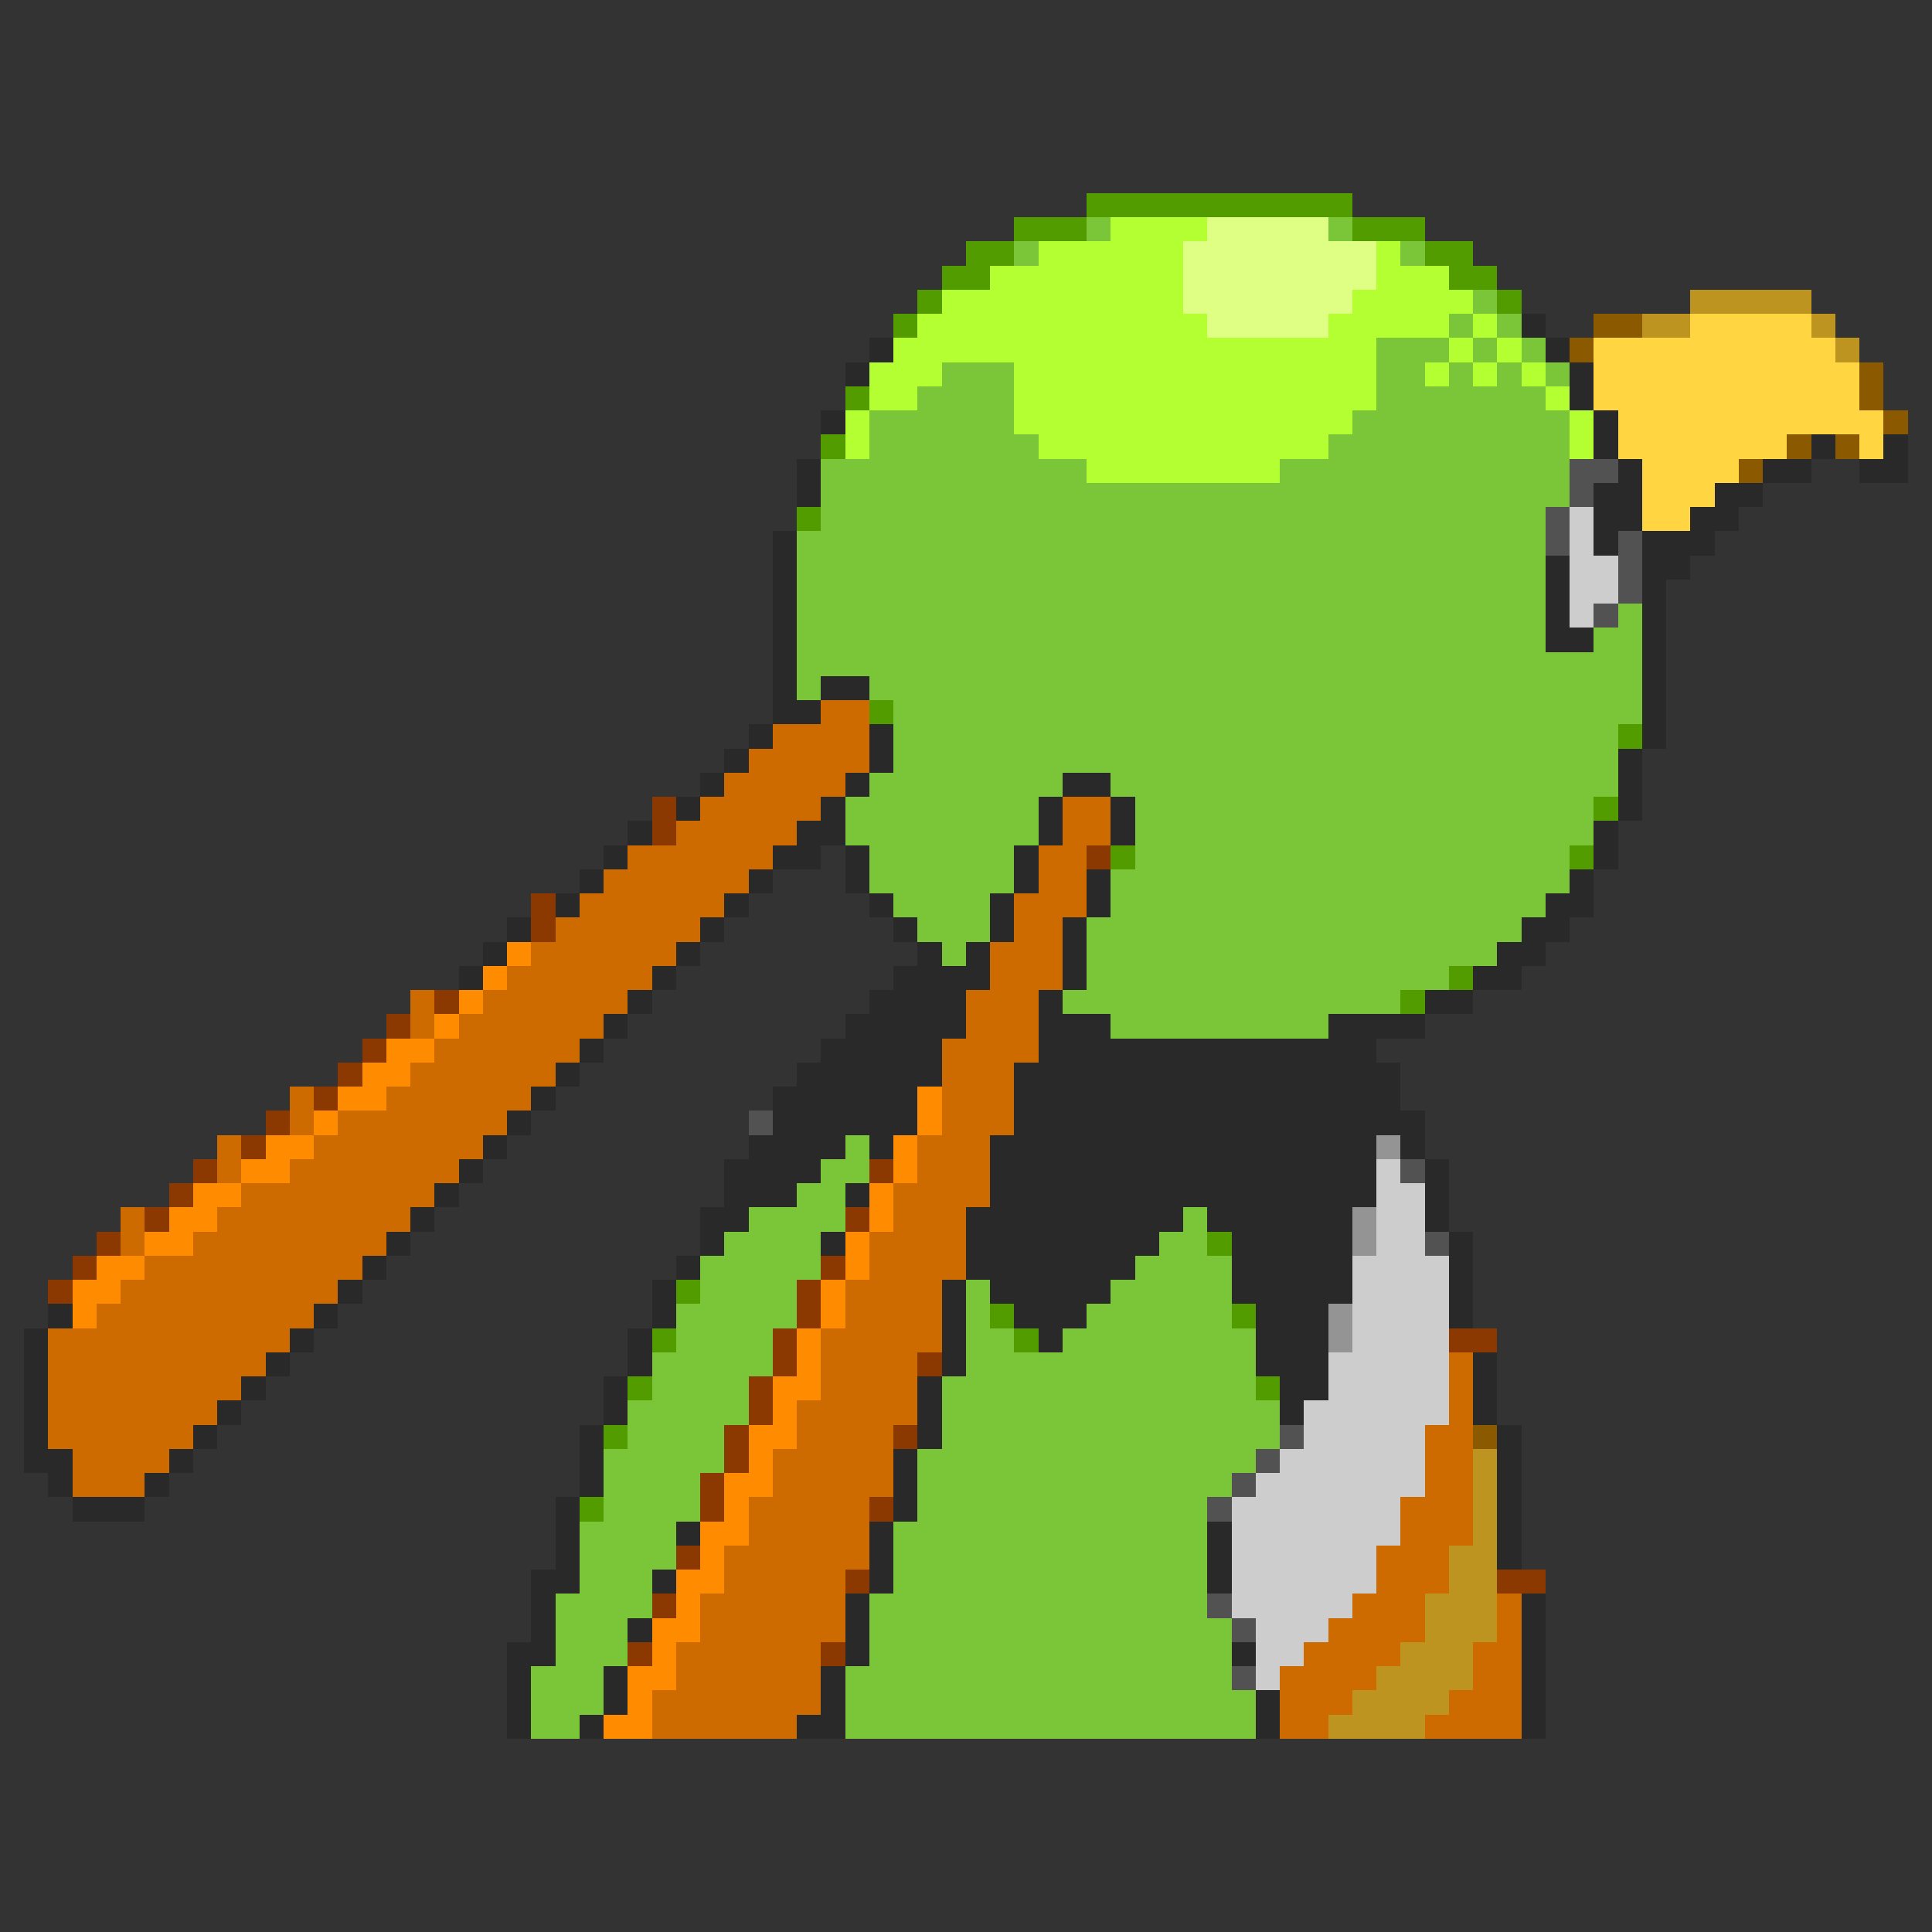 <svg xmlns="http://www.w3.org/2000/svg" viewBox="0 -0.5 80 80" shape-rendering="crispEdges">
<rect x="0" y="-0.5" width="80" height="80" fill="#333333" stroke="none"/>
<path stroke="#529c00" d="M45 8h11M42 9h3M56 9h3M40 10h2M59 10h2M39 11h2M60 11h2M38 12h1M62 12h1M37 13h1M35 16h1M34 18h1M33 21h1M36 29h1M67 30h1M66 33h1M46 35h1M65 35h1M60 40h1M58 41h1M50 51h1M28 53h1M41 54h1M51 54h1M27 55h1M42 55h1M26 57h1M52 57h1M25 59h1M24 62h1" />
<path stroke="#7bc539" d="M45 9h1M55 9h1M42 10h1M58 10h1M61 12h1M60 13h1M62 13h1M57 14h3M61 14h1M63 14h1M39 15h3M57 15h2M60 15h1M62 15h1M64 15h1M38 16h4M57 16h7M36 17h6M56 17h9M36 18h7M55 18h10M34 19h11M53 19h12M34 20h31M34 21h30M33 22h31M33 23h31M33 24h31M33 25h31M67 25h1M33 26h31M66 26h2M33 27h35M33 28h1M36 28h32M37 29h31M37 30h30M37 31h30M36 32h8M46 32h21M35 33h8M47 33h19M35 34h8M47 34h19M36 35h6M47 35h18M36 36h6M46 36h19M37 37h4M46 37h18M38 38h3M45 38h18M39 39h1M45 39h17M45 40h15M44 41h14M46 42h9M35 47h1M34 48h2M33 49h2M31 50h4M49 50h1M30 51h4M48 51h2M29 52h5M47 52h4M29 53h4M40 53h1M46 53h5M28 54h5M40 54h1M45 54h6M28 55h4M40 55h2M44 55h8M27 56h5M40 56h12M27 57h4M39 57h13M26 58h5M39 58h14M26 59h4M39 59h14M25 60h5M38 60h14M25 61h4M38 61h13M25 62h4M38 62h12M24 63h4M37 63h13M24 64h4M37 64h13M24 65h3M37 65h13M23 66h4M36 66h14M23 67h3M36 67h15M23 68h3M36 68h15M22 69h3M35 69h16M22 70h3M35 70h17M22 71h2M35 71h17" />
<path stroke="#b4ff31" d="M46 9h4M43 10h6M57 10h1M41 11h8M57 11h3M39 12h10M56 12h5M38 13h12M55 13h5M61 13h1M37 14h20M60 14h1M62 14h1M36 15h3M42 15h15M59 15h1M61 15h1M63 15h1M36 16h2M42 16h15M64 16h1M35 17h1M42 17h14M65 17h1M35 18h1M43 18h12M65 18h1M45 19h8" />
<path stroke="#deff83" d="M50 9h5M49 10h8M49 11h8M49 12h7M50 13h5" />
<path stroke="#bd9420" d="M70 12h5M68 13h2M75 13h1M76 14h1M61 60h1M61 61h1M61 62h1M61 63h1M60 64h2M60 65h2M59 66h3M59 67h3M58 68h3M57 69h4M56 70h4M55 71h4" />
<path stroke="#292929" d="M63 13h1M36 14h1M64 14h1M35 15h1M65 15h1M65 16h1M34 17h1M66 17h1M66 18h1M75 18h1M78 18h1M33 19h1M67 19h1M73 19h2M77 19h2M33 20h1M66 20h2M71 20h2M66 21h2M70 21h2M32 22h1M66 22h1M68 22h3M32 23h1M64 23h1M68 23h2M32 24h1M64 24h1M68 24h1M32 25h1M64 25h1M68 25h1M32 26h1M64 26h2M68 26h1M32 27h1M68 27h1M32 28h1M34 28h2M68 28h1M32 29h2M68 29h1M31 30h1M36 30h1M68 30h1M30 31h1M36 31h1M67 31h1M29 32h1M35 32h1M44 32h2M67 32h1M28 33h1M34 33h1M43 33h1M46 33h1M67 33h1M26 34h1M33 34h2M43 34h1M46 34h1M66 34h1M25 35h1M32 35h2M35 35h1M42 35h1M66 35h1M24 36h1M31 36h1M35 36h1M42 36h1M45 36h1M65 36h1M23 37h1M30 37h1M36 37h1M41 37h1M45 37h1M64 37h2M21 38h1M29 38h1M37 38h1M41 38h1M44 38h1M63 38h2M20 39h1M28 39h1M38 39h1M40 39h1M44 39h1M62 39h2M19 40h1M27 40h1M37 40h4M44 40h1M61 40h2M26 41h1M36 41h4M43 41h1M59 41h2M25 42h1M35 42h5M43 42h3M55 42h4M24 43h1M34 43h5M43 43h14M23 44h1M33 44h6M42 44h16M22 45h1M32 45h6M42 45h16M21 46h1M32 46h6M42 46h17M20 47h1M31 47h4M36 47h1M41 47h16M58 47h1M19 48h1M30 48h4M41 48h16M59 48h1M18 49h1M30 49h3M35 49h1M41 49h16M59 49h1M17 50h1M29 50h2M40 50h9M50 50h6M59 50h1M16 51h1M29 51h1M34 51h1M40 51h8M51 51h5M60 51h1M15 52h1M28 52h1M40 52h7M51 52h5M60 52h1M14 53h1M27 53h1M39 53h1M41 53h5M51 53h5M60 53h1M2 54h1M13 54h1M27 54h1M39 54h1M42 54h3M52 54h3M60 54h1M1 55h1M12 55h1M26 55h1M39 55h1M43 55h1M52 55h3M1 56h1M11 56h1M26 56h1M39 56h1M52 56h3M61 56h1M1 57h1M10 57h1M25 57h1M38 57h1M53 57h2M61 57h1M1 58h1M9 58h1M25 58h1M38 58h1M53 58h1M61 58h1M1 59h1M8 59h1M24 59h1M38 59h1M62 59h1M1 60h2M7 60h1M24 60h1M37 60h1M62 60h1M2 61h1M6 61h1M24 61h1M37 61h1M62 61h1M3 62h3M23 62h1M37 62h1M62 62h1M23 63h1M28 63h1M36 63h1M50 63h1M62 63h1M23 64h1M36 64h1M50 64h1M62 64h1M22 65h2M27 65h1M36 65h1M50 65h1M22 66h1M35 66h1M63 66h1M22 67h1M26 67h1M35 67h1M63 67h1M21 68h2M35 68h1M51 68h1M63 68h1M21 69h1M25 69h1M34 69h1M63 69h1M21 70h1M25 70h1M34 70h1M52 70h1M63 70h1M21 71h1M24 71h1M33 71h2M52 71h1M63 71h1" />
<path stroke="#8b5a00" d="M66 13h2M65 14h1M77 15h1M77 16h1M78 17h1M74 18h1M76 18h1M72 19h1M61 59h1" />
<path stroke="#ffd541" d="M70 13h5M66 14h10M66 15h11M66 16h11M67 17h11M67 18h7M77 18h1M68 19h4M68 20h3M68 21h2" />
<path stroke="#525252" d="M65 19h2M65 20h1M64 21h1M64 22h1M67 22h1M67 23h1M67 24h1M66 25h1M31 46h1M58 48h1M59 51h1M53 59h1M52 60h1M51 61h1M50 62h1M50 66h1M51 67h1M51 69h1" />
<path stroke="#cdcdcd" d="M65 21h1M65 22h1M65 23h2M65 24h2M65 25h1M57 48h1M57 49h2M57 50h2M57 51h2M56 52h4M56 53h4M56 54h4M56 55h4M55 56h5M55 57h5M54 58h6M54 59h5M53 60h6M52 61h7M51 62h7M51 63h7M51 64h6M51 65h6M51 66h5M52 67h3M52 68h2M52 69h1" />
<path stroke="#cd6a00" d="M34 29h2M32 30h4M31 31h5M30 32h5M29 33h5M44 33h2M28 34h5M44 34h2M26 35h6M43 35h2M25 36h6M43 36h2M24 37h6M42 37h3M23 38h6M42 38h2M22 39h6M41 39h3M21 40h6M41 40h3M17 41h1M20 41h6M40 41h3M17 42h1M19 42h6M40 42h3M18 43h6M39 43h4M17 44h6M39 44h3M12 45h1M16 45h6M39 45h3M12 46h1M14 46h7M39 46h3M9 47h1M13 47h7M38 47h3M9 48h1M12 48h7M38 48h3M10 49h8M37 49h4M5 50h1M9 50h8M37 50h3M5 51h1M8 51h8M36 51h4M6 52h9M36 52h4M5 53h9M35 53h4M4 54h9M35 54h4M2 55h10M34 55h5M2 56h9M34 56h4M60 56h1M2 57h8M34 57h4M60 57h1M2 58h7M33 58h5M60 58h1M2 59h6M33 59h4M59 59h2M3 60h4M32 60h5M59 60h2M3 61h3M32 61h5M59 61h2M31 62h5M58 62h3M31 63h5M58 63h3M30 64h6M57 64h3M30 65h5M57 65h3M29 66h6M56 66h3M62 66h1M29 67h6M55 67h4M62 67h1M28 68h6M54 68h4M61 68h2M28 69h6M53 69h4M61 69h2M27 70h7M53 70h3M60 70h3M27 71h6M53 71h2M59 71h4" />
<path stroke="#8b3900" d="M27 33h1M27 34h1M45 35h1M22 37h1M22 38h1M18 41h1M16 42h1M15 43h1M14 44h1M13 45h1M11 46h1M10 47h1M8 48h1M36 48h1M7 49h1M6 50h1M35 50h1M4 51h1M3 52h1M34 52h1M2 53h1M33 53h1M33 54h1M32 55h1M60 55h2M32 56h1M38 56h1M31 57h1M31 58h1M30 59h1M37 59h1M30 60h1M29 61h1M29 62h1M36 62h1M28 64h1M35 65h1M62 65h2M27 66h1M26 68h1M34 68h1" />
<path stroke="#ff8b00" d="M21 39h1M20 40h1M19 41h1M18 42h1M16 43h2M15 44h2M14 45h2M38 45h1M13 46h1M38 46h1M11 47h2M37 47h1M10 48h2M37 48h1M8 49h2M36 49h1M7 50h2M36 50h1M6 51h2M35 51h1M4 52h2M35 52h1M3 53h2M34 53h1M3 54h1M34 54h1M33 55h1M33 56h1M32 57h2M32 58h1M31 59h2M31 60h1M30 61h2M30 62h1M29 63h2M29 64h1M28 65h2M28 66h1M27 67h2M27 68h1M26 69h2M26 70h1M25 71h2" />
<path stroke="#949494" d="M57 47h1M56 50h1M56 51h1M55 54h1M55 55h1" />
</svg>